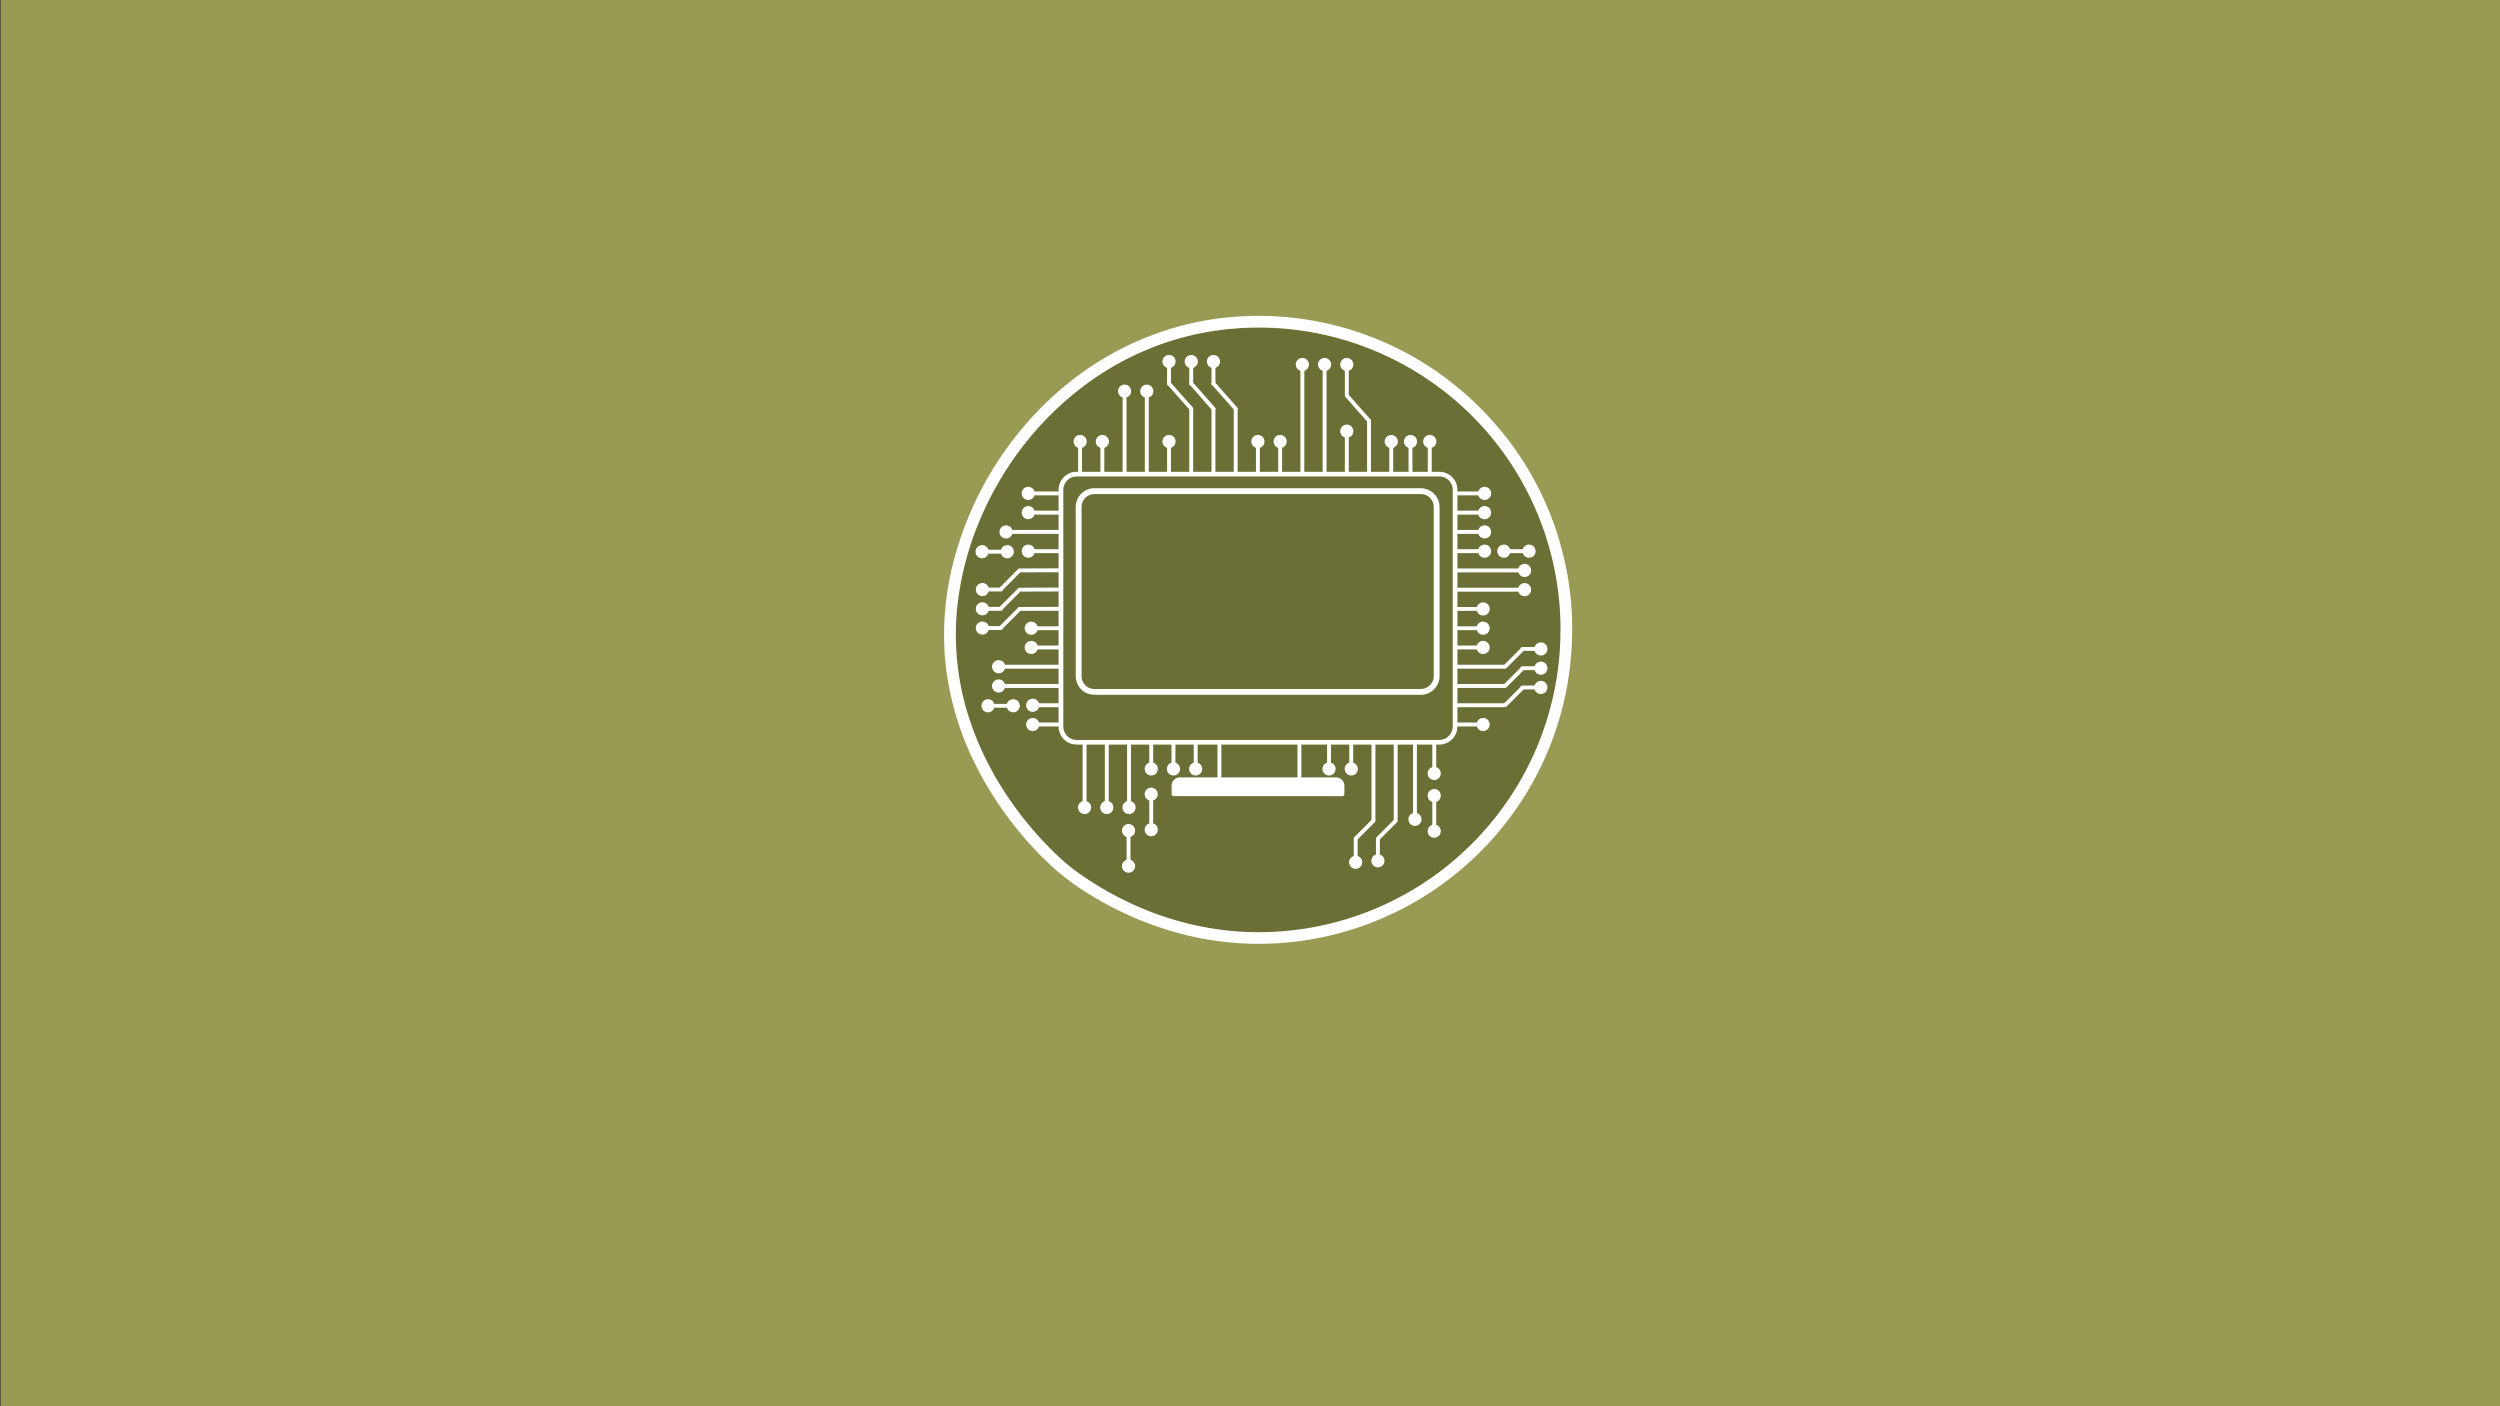 <svg xmlns="http://www.w3.org/2000/svg" viewBox="0 0 1920 1080"><rect x="0" y="0" width="1920" height="1080" fill="#333333" stroke="none"/><defs><style>.cls-1{fill:#999b54;}.cls-2{fill:#6b6f35;}.cls-3,.cls-4{fill:#fff;}.cls-3{stroke:#fff;stroke-miterlimit:10;}</style></defs><title>mobile_web_1</title><g id="Layer_2" data-name="Layer 2"><rect class="cls-1" x="0.5" width="1920" height="1080"/><path class="cls-2" d="M1200.54,486c0,129.42-104.92,234.34-234.35,234.34-75.86,0-131.43-39.26-146.87-51.72-5.93-4.79-89.56-74.51-87.47-182.62C734,373.66,828.14,251.68,966.19,251.68,1095.62,251.68,1200.54,356.6,1200.54,486Z"/><circle class="cls-3" cx="772.65" cy="408.5" r="4.55"/><circle class="cls-3" cx="793.13" cy="541.63" r="4.55"/><circle class="cls-3" cx="778.14" cy="542.05" r="4.55"/><circle class="cls-3" cx="758.8" cy="542.05" r="4.55"/><path class="cls-4" d="M759.37,543.55H777a1.5,1.5,0,0,0,0-3H759.37a1.5,1.5,0,0,0,0,3Z"/><circle class="cls-3" cx="773.59" cy="423.72" r="4.55"/><circle class="cls-3" cx="789.71" cy="378.92" r="4.55"/><circle class="cls-3" cx="789.71" cy="393.71" r="4.55"/><circle class="cls-3" cx="789.71" cy="423.29" r="4.55"/><circle class="cls-3" cx="791.99" cy="482.46" r="4.55"/><circle class="cls-3" cx="766.96" cy="512.04" r="4.55"/><circle class="cls-3" cx="766.96" cy="526.83" r="4.55"/><circle class="cls-3" cx="791.99" cy="497.25" r="4.55"/><circle class="cls-3" cx="793.13" cy="556.42" r="4.55"/><circle class="cls-3" cx="754.25" cy="423.72" r="4.55"/><path class="cls-4" d="M754.82,425.22h17.63a1.5,1.5,0,0,0,0-3H754.82a1.5,1.5,0,0,0,0,3Z"/><line class="cls-4" x1="768.79" y1="481.89" x2="781.93" y2="468.75"/><path class="cls-4" d="M769.85,483l11.5-11.5,1.64-1.64a1.5,1.5,0,0,0-2.12-2.12l-11.5,11.5-1.64,1.64a1.5,1.5,0,0,0,2.12,2.12Z"/><line class="cls-4" x1="768.79" y1="467.1" x2="781.93" y2="453.96"/><path class="cls-4" d="M769.85,468.16l11.5-11.5L783,455a1.5,1.5,0,0,0-2.12-2.12l-11.5,11.5L767.73,466a1.5,1.5,0,0,0,2.12,2.12Z"/><line class="cls-4" x1="768.79" y1="452.3" x2="781.93" y2="439.17"/><path class="cls-4" d="M769.85,453.37l11.5-11.5,1.64-1.64a1.5,1.5,0,0,0-2.12-2.12l-11.5,11.5-1.64,1.63a1.5,1.5,0,0,0,2.12,2.13Z"/><circle class="cls-3" cx="754.47" cy="467.57" r="4.55"/><circle class="cls-3" cx="754.47" cy="452.77" r="4.55"/><circle class="cls-3" cx="754.47" cy="482.36" r="4.55"/><line class="cls-4" x1="813.07" y1="467.57" x2="782.89" y2="467.67"/><path class="cls-4" d="M813.07,466.07l-26.45.09h-3.73a1.5,1.5,0,0,0,0,3l26.45-.09h3.73a1.5,1.5,0,0,0,0-3Z"/><line class="cls-4" x1="768.69" y1="452.77" x2="759.02" y2="452.77"/><path class="cls-4" d="M768.69,451.27H759a1.5,1.5,0,0,0,0,3h9.67a1.5,1.5,0,0,0,0-3Z"/><line class="cls-4" x1="768.69" y1="467.57" x2="759.02" y2="467.57"/><path class="cls-4" d="M768.69,466.07H759a1.5,1.5,0,0,0,0,3h9.67a1.5,1.5,0,0,0,0-3Z"/><line class="cls-4" x1="768.69" y1="482.36" x2="759.02" y2="482.36"/><path class="cls-4" d="M768.69,480.86H759a1.5,1.5,0,0,0,0,3h9.67a1.5,1.5,0,0,0,0-3Z"/><line class="cls-4" x1="813.07" y1="437.98" x2="782.89" y2="438.08"/><path class="cls-4" d="M813.07,436.48l-26.45.09h-3.73a1.5,1.5,0,0,0,0,3l26.45-.08,3.73,0a1.5,1.5,0,0,0,0-3Z"/><line class="cls-4" x1="813.07" y1="452.77" x2="782.89" y2="452.88"/><path class="cls-4" d="M813.07,451.27l-26.45.09-3.73,0a1.5,1.5,0,0,0,0,3l26.45-.09,3.73,0a1.5,1.5,0,0,0,0-3Z"/><line class="cls-4" x1="1071.44" y1="630.8" x2="1058.3" y2="643.94"/><path class="cls-4" d="M1070.38,629.74l-11.5,11.5-1.64,1.64a1.5,1.5,0,0,0,2.12,2.12l11.5-11.5,1.64-1.64a1.5,1.5,0,0,0-2.12-2.12Z"/><line class="cls-4" x1="1054.34" y1="630.83" x2="1041.2" y2="643.97"/><path class="cls-4" d="M1053.28,629.77l-11.5,11.5-1.64,1.64a1.5,1.5,0,0,0,2.12,2.12l11.5-11.5,1.64-1.64a1.5,1.5,0,0,0-2.12-2.12Z"/><line class="cls-4" x1="1169.08" y1="498.86" x2="1155.94" y2="512"/><path class="cls-4" d="M1168,497.8l-11.5,11.5-1.64,1.63a1.5,1.5,0,0,0,2.12,2.13l11.5-11.5,1.64-1.64a1.5,1.5,0,0,0-2.12-2.12Z"/><line class="cls-4" x1="1169.08" y1="513.65" x2="1155.94" y2="526.79"/><path class="cls-4" d="M1168,512.59l-11.5,11.5-1.64,1.64a1.5,1.5,0,0,0,2.12,2.12l11.5-11.5,1.64-1.64a1.5,1.5,0,0,0-2.12-2.12Z"/><line class="cls-4" x1="1169.08" y1="528.44" x2="1155.94" y2="541.58"/><path class="cls-4" d="M1168,527.38l-11.5,11.5-1.64,1.64a1.5,1.5,0,0,0,2.12,2.12l11.5-11.5,1.64-1.64a1.5,1.5,0,0,0-2.12-2.12Z"/><circle class="cls-3" cx="1034.35" cy="279.93" r="4.55"/><circle class="cls-3" cx="1068.48" cy="339.09" r="4.55"/><circle class="cls-3" cx="1170.88" cy="438.08" r="4.55"/><circle class="cls-3" cx="1170.88" cy="452.88" r="4.55"/><circle class="cls-3" cx="1174.3" cy="423.29" r="4.55"/><circle class="cls-3" cx="1154.96" cy="423.29" r="4.55"/><circle class="cls-3" cx="1140.16" cy="378.92" r="4.55"/><circle class="cls-3" cx="1140.16" cy="393.71" r="4.55"/><circle class="cls-3" cx="1140.16" cy="408.5" r="4.55"/><circle class="cls-3" cx="1139.03" cy="467.67" r="4.55"/><circle class="cls-3" cx="1139.03" cy="482.46" r="4.55"/><circle class="cls-3" cx="1139.03" cy="497.25" r="4.55"/><circle class="cls-3" cx="1139.03" cy="556.42" r="4.55"/><circle class="cls-3" cx="1086.69" cy="629.24" r="4.55"/><circle class="cls-3" cx="1058.24" cy="661.1" r="4.55"/><circle class="cls-3" cx="1041.17" cy="662.24" r="4.55"/><circle class="cls-3" cx="1020.69" cy="590.55" r="4.55"/><circle class="cls-3" cx="918.29" cy="590.55" r="4.55"/><circle class="cls-3" cx="901.22" cy="590.55" r="4.55"/><circle class="cls-3" cx="884.15" cy="590.55" r="4.55"/><circle class="cls-3" cx="850.02" cy="620.14" r="4.55"/><circle class="cls-3" cx="832.95" cy="620.14" r="4.55"/><circle class="cls-3" cx="866.73" cy="637.89" r="4.55"/><circle class="cls-3" cx="866.73" cy="665.2" r="4.55"/><path class="cls-4" d="M865.23,641.88v20.48a1.5,1.5,0,0,0,3,0V641.88a1.5,1.5,0,0,0-3,0Z"/><circle class="cls-3" cx="884.15" cy="609.9" r="4.55"/><circle class="cls-3" cx="867.09" cy="620.14" r="4.55"/><circle class="cls-3" cx="884.15" cy="637.2" r="4.55"/><circle class="cls-3" cx="1037.76" cy="590.55" r="4.55"/><circle class="cls-3" cx="1101.48" cy="638.34" r="4.55"/><circle class="cls-3" cx="1101.48" cy="611.03" r="4.55"/><circle class="cls-3" cx="1101.48" cy="593.97" r="4.55"/><circle class="cls-3" cx="1183.4" cy="513.18" r="4.55"/><circle class="cls-3" cx="1183.4" cy="527.97" r="4.55"/><circle class="cls-3" cx="1183.4" cy="498.39" r="4.55"/><circle class="cls-3" cx="1140.16" cy="423.29" r="4.55"/><circle class="cls-3" cx="1098.06" cy="339.09" r="4.55"/><circle class="cls-3" cx="1083.27" cy="339.09" r="4.55"/><circle class="cls-3" cx="1034.35" cy="331.13" r="4.55"/><circle class="cls-3" cx="983.14" cy="339.09" r="4.55"/><circle class="cls-3" cx="966.08" cy="339.09" r="4.55"/><circle class="cls-3" cx="846.61" cy="339.09" r="4.55"/><circle class="cls-3" cx="829.54" cy="339.09" r="4.55"/><circle class="cls-3" cx="897.81" cy="339.09" r="4.55"/><circle class="cls-3" cx="880.74" cy="300.41" r="4.55"/><circle class="cls-3" cx="863.67" cy="300.41" r="4.55"/><circle class="cls-3" cx="1017.28" cy="279.93" r="4.55"/><circle class="cls-3" cx="1000.21" cy="279.93" r="4.55"/><circle class="cls-3" cx="931.94" cy="277.65" r="4.55"/><circle class="cls-3" cx="897.81" cy="277.65" r="4.55"/><circle class="cls-3" cx="914.87" cy="277.65" r="4.55"/><line class="cls-4" x1="897.81" y1="294.56" x2="914.88" y2="313.9"/><path class="cls-4" d="M896.75,295.62l15,17,2.1,2.37c1.28,1.45,3.39-.68,2.12-2.12l-15-17-2.1-2.37c-1.28-1.45-3.39.68-2.12,2.12Z"/><line class="cls-4" x1="914.88" y1="294.56" x2="931.95" y2="313.9"/><path class="cls-4" d="M913.82,295.62l15,17,2.1,2.37c1.28,1.45,3.39-.68,2.12-2.12l-15-17-2.1-2.37c-1.28-1.45-3.4.68-2.12,2.12Z"/><line class="cls-4" x1="931.95" y1="294.56" x2="949.01" y2="313.9"/><path class="cls-4" d="M930.89,295.62l15,17L948,315c1.28,1.45,3.4-.68,2.12-2.12l-15-17L933,293.5c-1.28-1.45-3.4.68-2.12,2.12Z"/><line class="cls-4" x1="1034.35" y1="303.82" x2="1051.41" y2="323.16"/><path class="cls-4" d="M1033.29,304.88l15,17,2.09,2.37c1.28,1.46,3.4-.67,2.12-2.12l-15-17-2.09-2.38c-1.28-1.45-3.4.68-2.12,2.12Z"/><path class="cls-4" d="M767,513.54h47.22a1.5,1.5,0,0,0,0-3H767a1.5,1.5,0,0,0,0,3Z"/><path class="cls-4" d="M793.7,557.92h20.48a1.5,1.5,0,0,0,0-3H793.7a1.5,1.5,0,0,0,0,3Z"/><path class="cls-4" d="M793.7,543.13h20.48a1.5,1.5,0,0,0,0-3H793.7a1.5,1.5,0,0,0,0,3Z"/><path class="cls-4" d="M767,528.33h47.22a1.5,1.5,0,0,0,0-3H767a1.5,1.5,0,0,0,0,3Z"/><path class="cls-4" d="M793.7,498.75h20.48a1.5,1.5,0,0,0,0-3H793.7a1.5,1.5,0,0,0,0,3Z"/><path class="cls-4" d="M793.7,484h20.48a1.5,1.5,0,0,0,0-3H793.7a1.5,1.5,0,0,0,0,3Z"/><path class="cls-4" d="M793.7,424.79h20.48a1.5,1.5,0,0,0,0-3H793.7a1.5,1.5,0,0,0,0,3Z"/><path class="cls-4" d="M773.78,410h40.4a1.5,1.5,0,0,0,0-3h-40.4a1.5,1.5,0,0,0,0,3Z"/><path class="cls-4" d="M793.7,395.21h20.48a1.5,1.5,0,0,0,0-3H793.7a1.5,1.5,0,0,0,0,3Z"/><path class="cls-4" d="M793.13,380.42h20.48a1.5,1.5,0,0,0,0-3H793.13a1.5,1.5,0,0,0,0,3Z"/><path class="cls-4" d="M1118,513.54h37a1.5,1.5,0,0,0,0-3h-37a1.5,1.5,0,0,0,0,3Z"/><path class="cls-4" d="M1169.18,529.47h9.67a1.5,1.5,0,0,0,0-3h-9.67a1.5,1.5,0,0,0,0,3Z"/><path class="cls-4" d="M1169.18,514.68h9.67a1.5,1.5,0,1,0,0-3h-9.67a1.5,1.5,0,0,0,0,3Z"/><path class="cls-4" d="M1169.18,499.89h9.67a1.5,1.5,0,0,0,0-3h-9.67a1.5,1.5,0,0,0,0,3Z"/><path class="cls-4" d="M1118,557.92h20.48a1.5,1.5,0,0,0,0-3H1118a1.5,1.5,0,0,0,0,3Z"/><path class="cls-4" d="M1118,543.13h37a1.5,1.5,0,0,0,0-3h-37a1.5,1.5,0,0,0,0,3Z"/><path class="cls-4" d="M1118,528.33h37a1.5,1.5,0,0,0,0-3h-37a1.5,1.5,0,0,0,0,3Z"/><path class="cls-4" d="M1118,498.75h20.48a1.5,1.5,0,0,0,0-3H1118a1.5,1.5,0,0,0,0,3Z"/><path class="cls-4" d="M1118,484h20.48a1.5,1.5,0,0,0,0-3H1118a1.5,1.5,0,0,0,0,3Z"/><path class="cls-4" d="M1118,469.17h20.48a1.5,1.5,0,0,0,0-3H1118a1.5,1.5,0,0,0,0,3Z"/><path class="cls-4" d="M1118,454.38h51.77a1.5,1.5,0,0,0,0-3H1118a1.5,1.5,0,0,0,0,3Z"/><path class="cls-4" d="M1118,439.58h51.77a1.5,1.5,0,0,0,0-3H1118a1.5,1.5,0,0,0,0,3Z"/><path class="cls-4" d="M1118,424.79h20.48a1.5,1.5,0,0,0,0-3H1118a1.5,1.5,0,0,0,0,3Z"/><path class="cls-4" d="M1118,410h20.48a1.5,1.5,0,0,0,0-3H1118a1.5,1.5,0,0,0,0,3Z"/><path class="cls-4" d="M1155.52,424.79h17.64a1.5,1.5,0,0,0,0-3h-17.64a1.5,1.5,0,0,0,0,3Z"/><path class="cls-4" d="M1118,395.21h20.48a1.5,1.5,0,0,0,0-3H1118a1.5,1.5,0,0,0,0,3Z"/><path class="cls-4" d="M1100,570.64v20.48a1.5,1.5,0,0,0,3,0V570.64a1.5,1.5,0,0,0-3,0Z"/><path class="cls-4" d="M1085.19,570.64v59.74a1.5,1.5,0,0,0,3,0V570.64a1.5,1.5,0,0,0-3,0Z"/><path class="cls-4" d="M1070.39,570.64v59.74a1.5,1.5,0,0,0,3,0V570.64a1.5,1.5,0,0,0-3,0Z"/><path class="cls-4" d="M1053.33,570.64v59.74a1.5,1.5,0,0,0,3,0V570.64a1.5,1.5,0,0,0-3,0Z"/><path class="cls-4" d="M1036.26,570.64v20.48a1.5,1.5,0,0,0,3,0V570.64a1.5,1.5,0,0,0-3,0Z"/><path class="cls-4" d="M1019.19,570.64v20.48a1.5,1.5,0,0,0,3,0V570.64a1.5,1.5,0,0,0-3,0Z"/><path class="cls-4" d="M916.79,570.64v20.48a1.5,1.5,0,0,0,3,0V570.64a1.5,1.5,0,0,0-3,0Z"/><path class="cls-4" d="M899.72,570.64v20.48a1.5,1.5,0,0,0,3,0V570.64a1.5,1.5,0,0,0-3,0Z"/><path class="cls-4" d="M882.65,570.64v20.48a1.5,1.5,0,0,0,3,0V570.64a1.5,1.5,0,0,0-3,0Z"/><path class="cls-4" d="M882.65,613.88v20.48a1.5,1.5,0,0,0,3,0V613.88a1.5,1.5,0,0,0-3,0Z"/><path class="cls-4" d="M1056.74,644.6v13.08a1.5,1.5,0,0,0,3,0V644.6a1.5,1.5,0,0,0-3,0Z"/><path class="cls-4" d="M1039.67,644.6v13.08a1.5,1.5,0,0,0,3,0V644.6a1.5,1.5,0,0,0-3,0Z"/><path class="cls-4" d="M1100,613.88v20.48a1.5,1.5,0,0,0,3,0V613.88a1.5,1.5,0,0,0-3,0Z"/><path class="cls-4" d="M865.59,570.64V619a1.5,1.5,0,0,0,3,0V570.64a1.5,1.5,0,0,0-3,0Z"/><path class="cls-4" d="M848.52,570.64V619a1.5,1.5,0,0,0,3,0V570.64a1.5,1.5,0,0,0-3,0Z"/><path class="cls-4" d="M831.45,570.64V619a1.5,1.5,0,0,0,3,0V570.64a1.5,1.5,0,0,0-3,0Z"/><path class="cls-4" d="M1096.56,343.08v20.48a1.5,1.5,0,0,0,3,0V343.08a1.5,1.5,0,0,0-3,0Z"/><path class="cls-4" d="M1081.77,343.08v20.48a1.5,1.5,0,0,0,3,0V343.08a1.5,1.5,0,0,0-3,0Z"/><path class="cls-4" d="M1067,343.08v20.48a1.5,1.5,0,0,0,3,0V343.08a1.5,1.5,0,0,0-3,0Z"/><path class="cls-4" d="M1049.91,323.16v40.4a1.5,1.5,0,0,0,3,0v-40.4a1.5,1.5,0,0,0-3,0Z"/><path class="cls-4" d="M1032.85,334.54v29a1.5,1.5,0,0,0,3,0v-29a1.5,1.5,0,0,0-3,0Z"/><path class="cls-4" d="M1032.85,283.34v19.91a1.5,1.5,0,0,0,3,0V283.34a1.5,1.5,0,0,0-3,0Z"/><path class="cls-4" d="M1015.78,283.34v80.22a1.5,1.5,0,0,0,3,0V283.34a1.5,1.5,0,0,0-3,0Z"/><path class="cls-4" d="M998.71,283.34v80.22a1.5,1.5,0,0,0,3,0V283.34a1.5,1.5,0,0,0-3,0Z"/><path class="cls-4" d="M981.64,343.08v20.48a1.5,1.5,0,0,0,3,0V343.08a1.5,1.5,0,0,0-3,0Z"/><path class="cls-4" d="M964.58,343.08v20.48a1.5,1.5,0,0,0,3,0V343.08a1.5,1.5,0,0,0-3,0Z"/><path class="cls-4" d="M947.51,314.06v49.5a1.5,1.5,0,0,0,3,0v-49.5a1.5,1.5,0,0,0-3,0Z"/><path class="cls-4" d="M930.44,314.06v49.5a1.5,1.5,0,0,0,3,0v-49.5a1.5,1.5,0,0,0-3,0Z"/><path class="cls-4" d="M913.37,314.06v49.5a1.5,1.5,0,0,0,3,0v-49.5a1.5,1.5,0,0,0-3,0Z"/><path class="cls-4" d="M896.31,281.63v13.09a1.5,1.5,0,0,0,3,0V281.63a1.5,1.5,0,0,0-3,0Z"/><path class="cls-4" d="M913.37,281.63v13.09a1.5,1.5,0,0,0,3,0V281.63a1.5,1.5,0,0,0-3,0Z"/><path class="cls-4" d="M930.44,281.63v13.09a1.5,1.5,0,0,0,3,0V281.63a1.5,1.5,0,0,0-3,0Z"/><path class="cls-4" d="M896.31,343.08v20.48a1.5,1.5,0,0,0,3,0V343.08a1.5,1.5,0,0,0-3,0Z"/><path class="cls-4" d="M879.24,303.82v59.74a1.5,1.5,0,0,0,3,0V303.82a1.5,1.5,0,0,0-3,0Z"/><path class="cls-4" d="M862.17,303.82v59.74a1.5,1.5,0,0,0,3,0V303.82a1.5,1.5,0,0,0-3,0Z"/><path class="cls-4" d="M845.11,343.08v20.48a1.5,1.5,0,0,0,3,0V343.08a1.5,1.5,0,0,0-3,0Z"/><path class="cls-4" d="M828,343.08v20.48a1.5,1.5,0,0,0,3,0V343.08a1.5,1.5,0,0,0-3,0Z"/><path class="cls-4" d="M1117.41,380.42h20.48a1.5,1.5,0,0,0,0-3h-20.48a1.5,1.5,0,0,0,0,3Z"/><line class="cls-3" x1="814.75" y1="446.05" x2="814.75" y2="509.77"/><path class="cls-4" d="M1030.93,609.9H901.22v-6.53a4.86,4.86,0,0,1,4.86-4.85h120a4.85,4.85,0,0,1,4.85,4.85Z"/><path class="cls-4" d="M1030.93,608.4H906.54a39.3,39.3,0,0,0-5.09,0h-.23l1.5,1.5a65.59,65.59,0,0,1,0-6.87,3.5,3.5,0,0,1,3.77-3h118.29c.42,0,.85,0,1.28,0a3.4,3.4,0,0,1,3.36,3.35c0,1.09,0,2.18,0,3.26v3.27a1.5,1.5,0,0,0,3,0,64.2,64.2,0,0,0,0-7.21,6.44,6.44,0,0,0-6.46-5.67c-2,0-4,0-6,0h-113a8.44,8.44,0,0,0-3,.4,6.42,6.42,0,0,0-4.12,5.44c-.1,1.16,0,2.36,0,3.53v3.51a1.52,1.52,0,0,0,1.5,1.5h113.71c5.24,0,10.53.19,15.78,0h.22A1.5,1.5,0,0,0,1030.93,608.4Z"/><path class="cls-4" d="M996.44,570.64v27.88a1.5,1.5,0,0,0,3,0V570.64a1.5,1.5,0,0,0-3,0Z"/><path class="cls-4" d="M935,570.64v27.88a1.5,1.5,0,0,0,3,0V570.64a1.5,1.5,0,0,0-3,0Z"/><path class="cls-4" d="M1091.35,529.14H844.07c-2.1,0-4.4.19-6.43-.41a9.89,9.89,0,0,1-7-9.54c0-1.08,0-2.16,0-3.24V397.88c0-2.88,0-5.76,0-8.64a9.89,9.89,0,0,1,9.75-9.78h250.23a11.76,11.76,0,0,1,4.19.63,9.92,9.92,0,0,1,6.28,9.37c0,3.41,0,6.83,0,10.25V517c0,.78,0,1.56,0,2.34a9.89,9.89,0,0,1-9.75,9.79c-2.89,0-2.9,4.54,0,4.5a14.47,14.47,0,0,0,14.18-12.91,30.75,30.75,0,0,0,.07-3.18V399.87c0-3.47,0-6.94,0-10.41a14.5,14.5,0,0,0-14.66-14.5H841.44c-.6,0-1.21,0-1.81,0a14.44,14.44,0,0,0-13.46,13.64c-.14,2.77,0,5.56,0,8.33V515.9c0,1.1,0,2.19,0,3.29a14.55,14.55,0,0,0,6.91,12.4c3.27,2,6.7,2,10.31,2h248C1094.25,533.64,1094.26,529.14,1091.35,529.14Z"/><path class="cls-4" d="M1105.49,568.27H831.93a42.56,42.56,0,0,1-6.68-.11,10.39,10.39,0,0,1-8.62-10.38c0-1.22,0-2.43,0-3.65V386.37c0-3.36,0-6.74,0-10.1a10.35,10.35,0,0,1,10.2-10.34h277.53a14.31,14.31,0,0,1,3.51.28,10.39,10.39,0,0,1,7.82,10.26c0,3.74,0,7.47,0,11.21V554.91c0,1,0,2,0,3a10.35,10.35,0,0,1-10.2,10.35c-2.32,0-2.32,3.64,0,3.6a14,14,0,0,0,13.8-13.82c0-.86,0-1.73,0-2.6V387.6c0-3.72,0-7.45,0-11.17a14,14,0,0,0-7.43-12.53,15.17,15.17,0,0,0-7.13-1.57H828.16c-.72,0-1.45,0-2.17,0a14,14,0,0,0-13,13.81c0,3.11,0,6.23,0,9.34V554.23c0,1.19,0,2.39,0,3.59a14,14,0,0,0,8.14,12.82c3.25,1.44,6.59,1.23,10,1.23h274.29A1.8,1.8,0,0,0,1105.49,568.27Z"/><path class="cls-4" d="M1198.43,483.75a231.38,231.38,0,0,1-47.5,140.79,231.73,231.73,0,0,1-199.5,90.89,234.55,234.55,0,0,1-81.33-20.92,247,247,0,0,1-47-27.91c-.55-.42.77.61-.14-.11l-.69-.54-1.22-1-.92-.75q-1.7-1.41-3.33-2.88c-4-3.52-7.8-7.2-11.51-11a266,266,0,0,1-32.92-40.84,238.63,238.63,0,0,1-30-64.16,207.82,207.82,0,0,1-7.24-78.67,235.21,235.21,0,0,1,17.49-67.46,253,253,0,0,1,37.66-62.4,242.55,242.55,0,0,1,55-49.42,222.65,222.65,0,0,1,70-30,230.47,230.47,0,0,1,151.45,16.93,231.64,231.64,0,0,1,131.73,209.39c0,5.8,9,5.81,9,0a239.93,239.93,0,0,0-49.11-145.82A245.1,245.1,0,0,0,1103,285.11a240.16,240.16,0,0,0-149.42-42.18,231,231,0,0,0-79.56,18.79,238.51,238.51,0,0,0-64.84,42.16,261.41,261.41,0,0,0-76.73,126.83,223.76,223.76,0,0,0-6.57,76,227.32,227.32,0,0,0,21.84,77.6,271.38,271.38,0,0,0,35.5,55A252.08,252.08,0,0,0,810.81,668a194.45,194.45,0,0,0,27.36,19.73A258.31,258.31,0,0,0,906.47,717a235.52,235.52,0,0,0,89.43,6.05,241.43,241.43,0,0,0,183.57-126.52,239.2,239.2,0,0,0,24.76-73.6,248.77,248.77,0,0,0,3.2-39.21C1207.43,478,1198.43,478,1198.43,483.75Z"/></g></svg>
